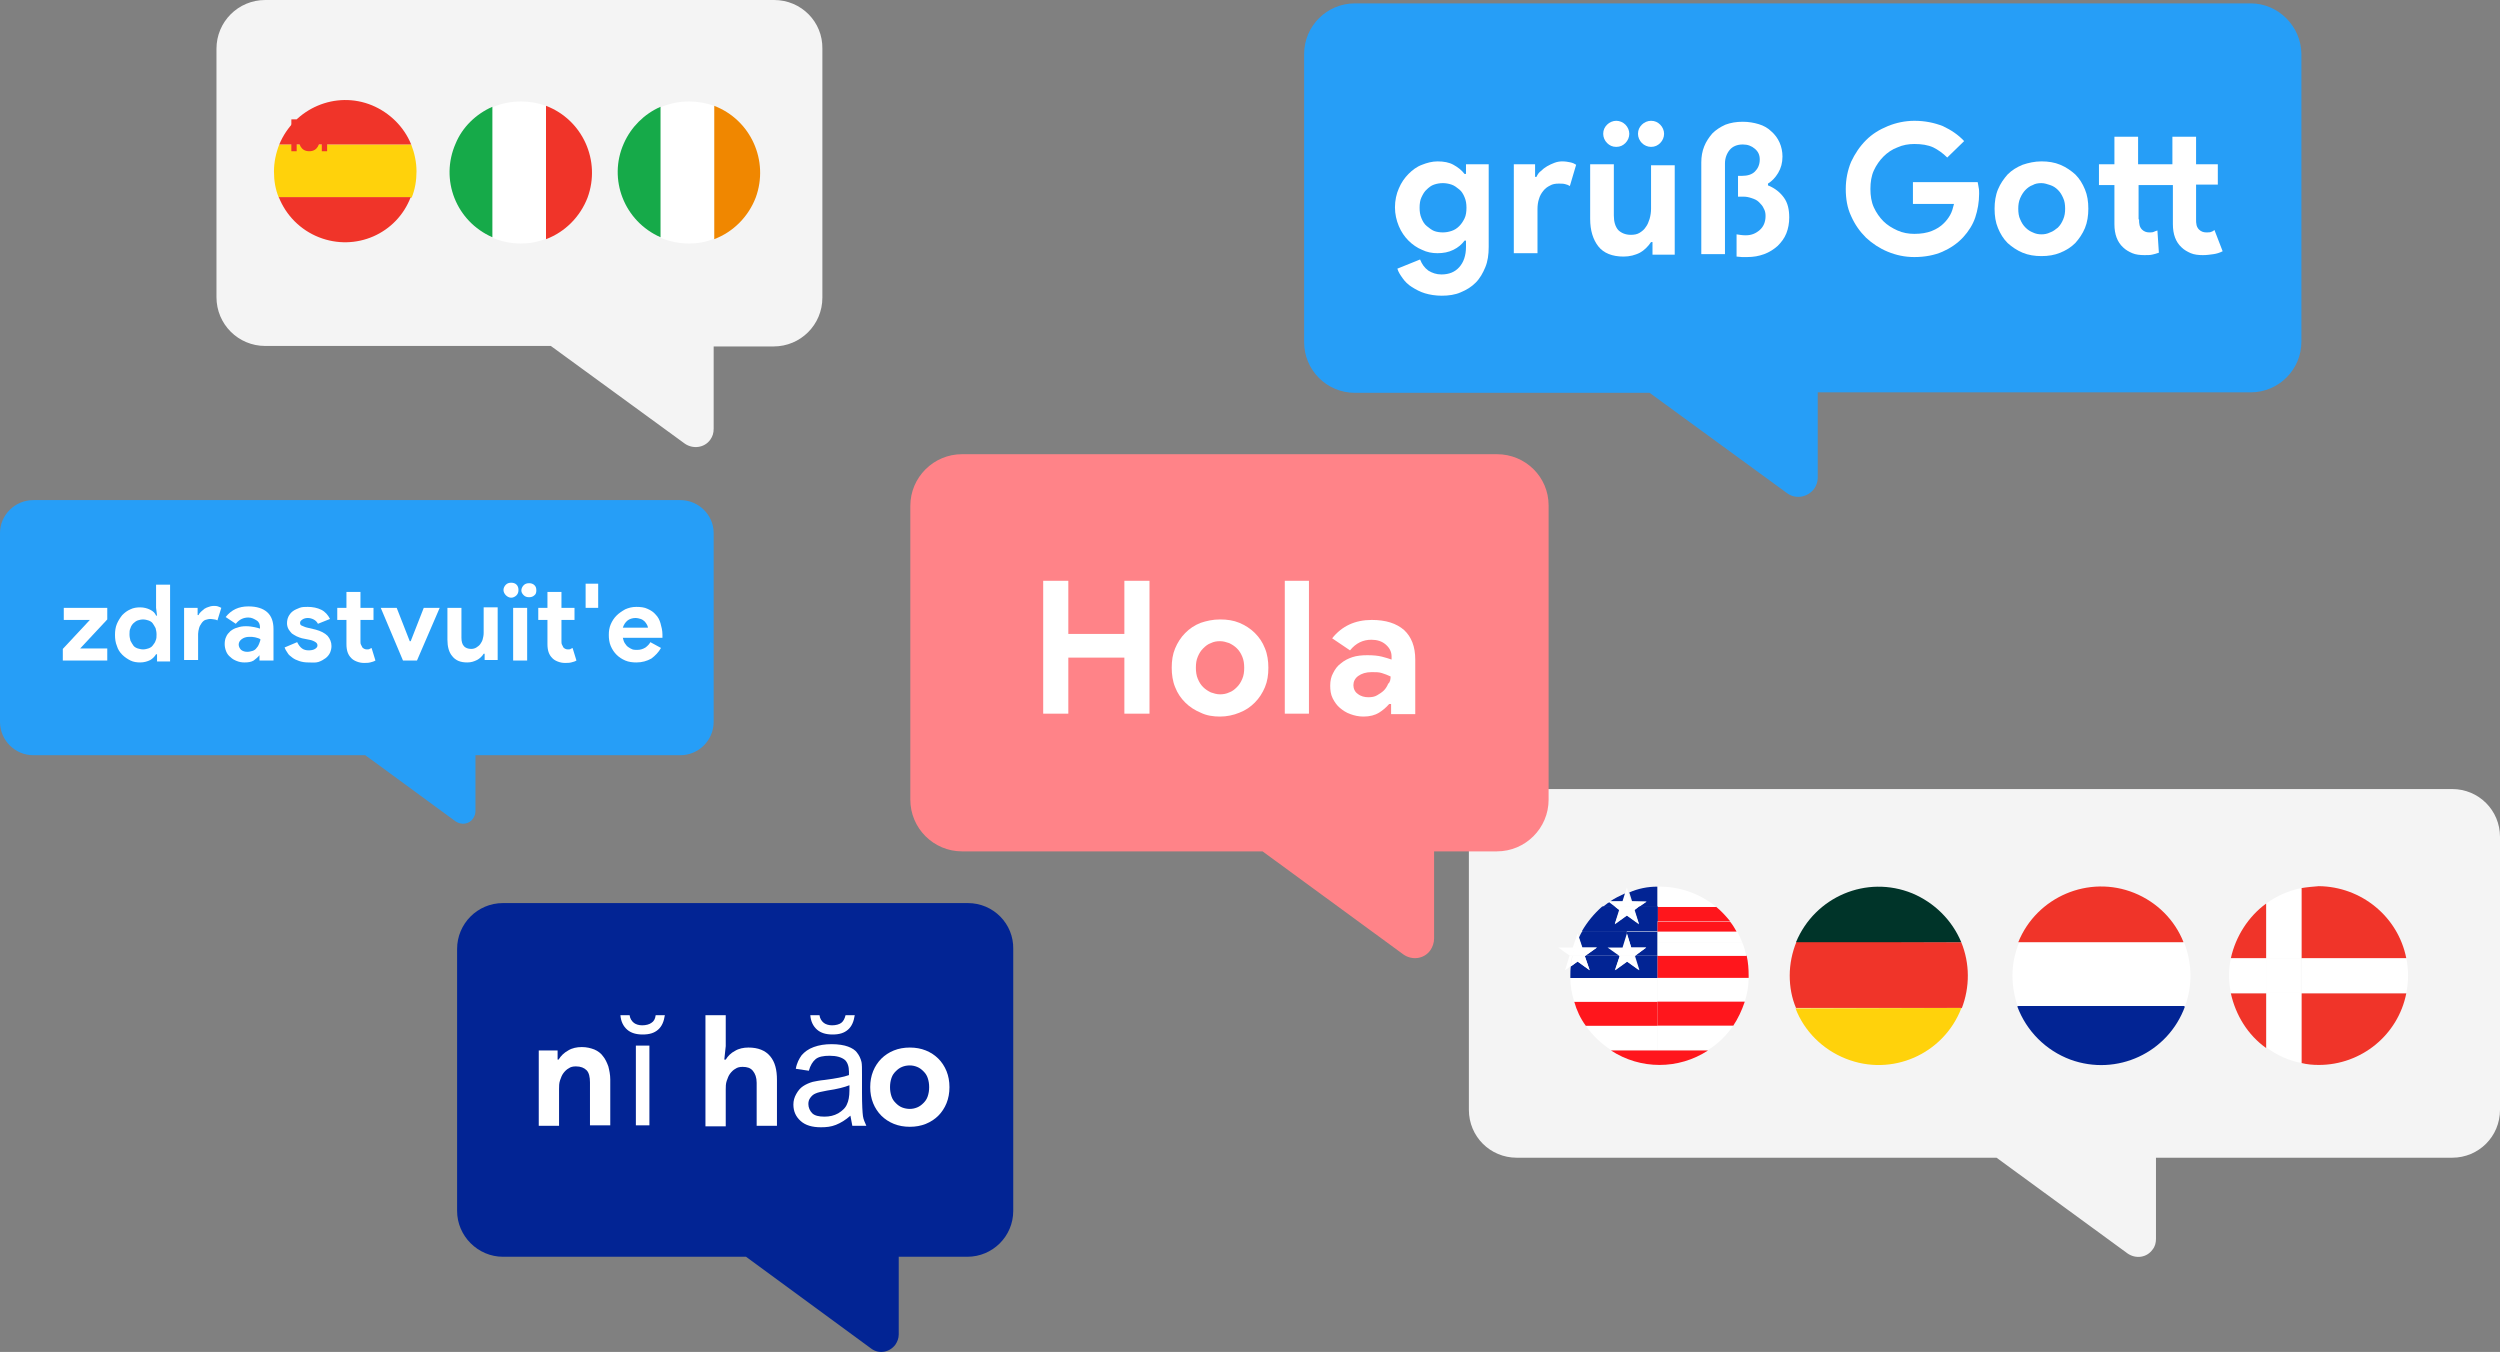 <svg xmlns="http://www.w3.org/2000/svg" xmlns:xlink="http://www.w3.org/1999/xlink" id="Layer_1" x="0px" y="0px" viewBox="0 0 517.4 279.8" style="enable-background:new 0 0 517.4 279.8;" xml:space="preserve">
<rect x="0" y="0" width="517.4" height="279.8" fill="#808080" stroke="none"/>
<style type="text/css">
	.st0{fill:#F4F4F4;}
	.st1{fill:#022494;}
	.st2{enable-background:new    ;}
	.st3{fill:#FFFFFF;}
	.st4{fill:#269EF7;}
	.st5{fill:#F03429;}
	.st6{fill:#FFD20B;}
	.st7{fill:#003429;}
	.st8{fill:#FF161C;}
	.st9{fill:#16AA49;}
	.st10{fill:#F08700;}
	.st11{fill:#FF8388;}
</style>
<g>
	<path class="st0" d="M160.2,0H54.9c-5.6,0-10.1,4.5-10.1,10.1c0,0,0,0,0,0v51.4c0,5.6,4.5,10.1,10.1,10.1c0,0,0,0,0,0h59.1   l27.7,20.2c1.7,1.2,4.1,0.9,5.3-0.8c0.5-0.7,0.7-1.4,0.7-2.3V71.7h12.4c5.6,0,10.1-4.5,10.1-10.1c0,0,0,0,0,0V10.1   C170.3,4.5,165.8,0,160.2,0C160.2,0,160.2,0,160.2,0z"></path>
</g>
<g>
	<path class="st1" d="M200.3,186.9h-96.2c-5.3,0-9.5,4.3-9.5,9.5v54.2c0,5.2,4.3,9.5,9.5,9.5c0,0,0,0,0,0h50.3l25.9,19   c1.6,1.2,3.8,0.8,5-0.8c0.4-0.6,0.7-1.3,0.7-2.1v-16.1h14.2c5.2,0,9.5-4.2,9.5-9.5c0,0,0,0,0,0v-54.2   C209.8,191.2,205.6,186.9,200.3,186.9z"></path>
</g>
<g class="st2">
	<path class="st3" d="M115.3,219.3h0.3c0.5-0.8,1.1-1.4,2-1.9c0.8-0.5,1.8-0.7,2.8-0.7c1,0,1.8,0.2,2.6,0.5c0.7,0.3,1.4,0.8,1.8,1.4   c0.5,0.6,0.8,1.3,1.1,2.1c0.2,0.8,0.4,1.7,0.4,2.7v9.5h-4.2v-8.9c0-1.1-0.2-2-0.7-2.5c-0.5-0.5-1.2-0.8-2.2-0.8   c-0.6,0-1.1,0.1-1.5,0.4c-0.4,0.2-0.8,0.6-1.1,1c-0.3,0.4-0.5,0.9-0.7,1.5c-0.2,0.6-0.2,1.2-0.2,1.8v7.6h-4.2v-15.6h3.9V219.3z"></path>
</g>
<g class="st2">
	<path class="st3" d="M135.7,210.1h1.9c-0.2,1.3-0.6,2.3-1.4,3c-0.8,0.7-1.8,1-3.2,1c-1.3,0-2.4-0.3-3.2-1c-0.8-0.7-1.3-1.7-1.4-3   h1.9c0.1,0.7,0.4,1.2,0.9,1.6c0.4,0.3,1,0.5,1.7,0.5c0.8,0,1.5-0.2,1.9-0.5C135.3,211.4,135.6,210.9,135.7,210.1z M131.6,232.9   v-16.5h2.8v16.5H131.6z"></path>
</g>
<g class="st2">
	<path class="st3" d="M146,210.1h4.2v6.4l-0.3,2.8h0.3c0.4-0.7,1.1-1.4,1.9-1.8c0.8-0.5,1.8-0.7,2.8-0.7c2,0,3.5,0.6,4.5,1.8   c1,1.2,1.4,2.8,1.4,4.9v9.5h-4.2v-8.9c0-1.1-0.3-1.9-0.8-2.5c-0.5-0.6-1.2-0.8-2.1-0.8c-0.6,0-1.1,0.1-1.5,0.4   c-0.4,0.2-0.8,0.6-1.1,1c-0.3,0.4-0.5,0.9-0.7,1.5c-0.2,0.6-0.2,1.2-0.2,1.8v7.6H146V210.1z"></path>
</g>
<g class="st2">
	<path class="st3" d="M176,230.9c-1,0.9-2,1.5-3,1.9c-1,0.4-2,0.5-3.1,0.5c-1.8,0-3.2-0.4-4.2-1.3c-1-0.9-1.5-2-1.5-3.4   c0-0.8,0.2-1.5,0.6-2.2s0.8-1.2,1.4-1.6c0.6-0.4,1.3-0.7,2-0.9c0.5-0.1,1.4-0.3,2.5-0.4c2.3-0.3,3.9-0.6,5-1c0-0.4,0-0.6,0-0.7   c0-1.1-0.3-1.9-0.8-2.4c-0.7-0.6-1.8-0.9-3.2-0.9c-1.3,0-2.3,0.2-2.9,0.7c-0.6,0.5-1.1,1.3-1.4,2.4l-2.7-0.4   c0.2-1.2,0.7-2.1,1.2-2.8c0.6-0.7,1.4-1.3,2.5-1.7c1.1-0.4,2.3-0.6,3.7-0.6c1.4,0,2.6,0.2,3.4,0.5s1.5,0.7,1.9,1.3   c0.4,0.5,0.7,1.1,0.9,1.9c0.1,0.5,0.1,1.3,0.1,2.6v3.7c0,2.6,0.1,4.2,0.2,4.9c0.1,0.7,0.4,1.3,0.7,2h-2.9   C176.3,232.3,176.1,231.6,176,230.9z M175.8,224.6c-1,0.4-2.5,0.8-4.6,1.1c-1.1,0.2-2,0.4-2.4,0.6c-0.5,0.2-0.8,0.5-1.1,0.9   c-0.3,0.4-0.4,0.8-0.4,1.3c0,0.7,0.3,1.4,0.8,1.9s1.4,0.7,2.5,0.7c1.1,0,2-0.2,2.9-0.7c0.8-0.5,1.5-1.1,1.8-1.9   c0.3-0.6,0.5-1.6,0.5-2.8V224.6z M175,210.1h1.9c-0.2,1.3-0.6,2.3-1.4,3c-0.8,0.7-1.8,1-3.2,1c-1.3,0-2.4-0.3-3.2-1   c-0.8-0.7-1.3-1.7-1.4-3h1.9c0.1,0.7,0.4,1.2,0.9,1.6c0.4,0.3,1,0.5,1.7,0.5c0.8,0,1.5-0.2,1.9-0.5   C174.5,211.4,174.8,210.9,175,210.1z"></path>
</g>
<g class="st2">
	<path class="st3" d="M188.3,216.8c1.2,0,2.3,0.2,3.3,0.6c1,0.4,1.9,1,2.6,1.7c0.7,0.7,1.3,1.6,1.7,2.6c0.4,1,0.6,2.1,0.6,3.3   s-0.2,2.3-0.6,3.3c-0.4,1-1,1.9-1.7,2.6c-0.7,0.7-1.6,1.3-2.6,1.7c-1,0.4-2.1,0.6-3.3,0.6c-1.2,0-2.3-0.2-3.3-0.6   c-1-0.4-1.9-1-2.6-1.7c-0.7-0.7-1.3-1.6-1.7-2.6c-0.4-1-0.6-2.1-0.6-3.3s0.2-2.3,0.6-3.3c0.4-1,1-1.9,1.7-2.6   c0.7-0.7,1.6-1.3,2.6-1.7C186,217,187.1,216.8,188.3,216.8z M188.3,229.5c0.5,0,1-0.1,1.5-0.3c0.5-0.2,0.9-0.5,1.3-0.9   s0.7-0.8,0.9-1.4c0.2-0.6,0.3-1.2,0.3-1.9s-0.1-1.3-0.3-1.9c-0.2-0.6-0.5-1-0.9-1.4s-0.8-0.7-1.3-0.9c-0.5-0.2-1-0.3-1.5-0.3   c-0.6,0-1.1,0.1-1.6,0.3c-0.5,0.2-0.9,0.5-1.3,0.9s-0.7,0.8-0.9,1.4s-0.3,1.2-0.3,1.9s0.1,1.3,0.3,1.9c0.2,0.6,0.5,1,0.9,1.4   s0.8,0.7,1.3,0.9C187.2,229.4,187.8,229.5,188.3,229.5z"></path>
</g>
<g>
	<path class="st4" d="M140.8,103.5H6.9c-3.8,0-6.9,3.1-6.9,6.8c0,0,0,0,0,0v39.1c0,3.8,3.1,6.9,6.9,6.9h68.7l18.7,13.7   c1.2,0.8,2.8,0.6,3.6-0.6c0.3-0.4,0.5-1,0.5-1.5v-11.6h42.4c3.8,0,6.9-3.1,6.9-6.9v-39.1C147.7,106.6,144.6,103.5,140.8,103.5z"></path>
</g>
<g class="st2">
	<path class="st3" d="M13,134.3l5.6-6h-5.4v-2.5h9v2.4l-5.6,6h5.6v2.5H13V134.3z"></path>
</g>
<g class="st2">
	<path class="st3" d="M32.5,135.4h-0.2c-0.3,0.5-0.7,0.9-1.2,1.2c-0.6,0.3-1.3,0.5-2.1,0.5c-0.7,0-1.4-0.1-2-0.4   c-0.6-0.3-1.2-0.7-1.7-1.2c-0.5-0.5-0.9-1.1-1.1-1.8c-0.3-0.7-0.4-1.5-0.4-2.3c0-0.8,0.1-1.6,0.4-2.3c0.3-0.7,0.7-1.3,1.1-1.8   c0.5-0.5,1-0.9,1.7-1.2c0.6-0.3,1.3-0.4,2-0.4c0.8,0,1.5,0.2,2.1,0.5c0.6,0.3,1,0.7,1.2,1.2h0.2l-0.2-1.6v-4.8h2.9v15.9h-2.7V135.4   z M29.6,134.4c0.4,0,0.8-0.1,1.1-0.2s0.7-0.3,0.9-0.6s0.5-0.6,0.6-1c0.2-0.4,0.2-0.8,0.2-1.3c0-0.5-0.1-0.9-0.2-1.3   c-0.2-0.4-0.4-0.7-0.6-1s-0.6-0.5-0.9-0.6s-0.7-0.2-1.1-0.2c-0.4,0-0.8,0.1-1.1,0.2c-0.3,0.1-0.7,0.4-0.9,0.6s-0.5,0.6-0.6,1   c-0.2,0.4-0.2,0.8-0.2,1.3c0,0.5,0.1,0.9,0.2,1.3c0.2,0.4,0.4,0.7,0.6,1s0.6,0.5,0.9,0.6C28.9,134.3,29.2,134.4,29.6,134.4z"></path>
</g>
<g class="st2">
	<path class="st3" d="M38.2,125.8h2.7v1.5h0.2c0.1-0.3,0.3-0.5,0.5-0.7c0.2-0.2,0.5-0.4,0.7-0.6c0.3-0.2,0.6-0.3,0.9-0.4   c0.3-0.1,0.6-0.2,0.9-0.2c0.4,0,0.7,0,1,0.1c0.3,0.1,0.5,0.2,0.7,0.3l-0.8,2.6c-0.2-0.1-0.4-0.2-0.6-0.2s-0.5-0.1-0.8-0.1   c-0.4,0-0.8,0.1-1.1,0.2s-0.6,0.4-0.8,0.7c-0.2,0.3-0.4,0.6-0.5,1c-0.1,0.4-0.2,0.8-0.2,1.2v5.4h-2.9V125.8z"></path>
</g>
<g class="st2">
	<path class="st3" d="M53.9,135.6h-0.2c-0.3,0.4-0.8,0.8-1.2,1.1c-0.5,0.3-1.1,0.4-1.9,0.4c-0.6,0-1.1-0.1-1.6-0.3   c-0.5-0.2-0.9-0.4-1.3-0.8c-0.4-0.3-0.7-0.7-0.9-1.2c-0.2-0.5-0.3-1-0.3-1.5c0-0.6,0.1-1.1,0.3-1.5c0.2-0.5,0.5-0.8,0.9-1.2   c0.4-0.3,0.9-0.6,1.4-0.7c0.5-0.2,1.1-0.3,1.8-0.3c0.7,0,1.3,0.1,1.8,0.2s0.8,0.2,1.1,0.3v-0.3c0-0.6-0.2-1.1-0.7-1.4   s-1-0.6-1.7-0.6c-1,0-1.9,0.4-2.6,1.3l-2.1-1.4c1.2-1.5,2.7-2.2,4.7-2.2c1.7,0,3,0.4,3.9,1.2c0.9,0.8,1.3,2,1.3,3.5v6.5h-2.9V135.6   z M53.9,132.3c-0.3-0.2-0.7-0.3-1.1-0.4c-0.4-0.1-0.8-0.1-1.2-0.1c-0.7,0-1.2,0.2-1.6,0.5c-0.4,0.3-0.6,0.7-0.6,1.1   c0,0.4,0.2,0.8,0.5,1.1c0.4,0.3,0.8,0.4,1.3,0.4c0.4,0,0.7-0.1,1.1-0.2c0.3-0.1,0.6-0.3,0.8-0.6c0.2-0.2,0.4-0.5,0.5-0.8   S53.9,132.6,53.9,132.3z"></path>
	<path class="st3" d="M63.8,137.1c-0.7,0-1.3-0.1-1.9-0.3s-1-0.4-1.4-0.7s-0.8-0.6-1-1c-0.3-0.4-0.5-0.8-0.6-1.1l2.6-1.1   c0.3,0.6,0.6,1,1,1.3c0.4,0.3,0.9,0.4,1.4,0.4c0.5,0,1-0.1,1.3-0.3c0.3-0.2,0.5-0.4,0.5-0.7c0-0.3-0.1-0.5-0.4-0.7   s-0.7-0.4-1.3-0.5l-1.5-0.3c-0.3-0.1-0.7-0.2-1.1-0.4c-0.4-0.2-0.7-0.4-1-0.6c-0.3-0.3-0.5-0.6-0.7-0.9c-0.2-0.4-0.3-0.8-0.3-1.2   c0-0.5,0.1-1,0.3-1.4c0.2-0.4,0.5-0.8,0.9-1.1c0.4-0.3,0.9-0.5,1.4-0.7c0.5-0.2,1.1-0.2,1.7-0.2c1,0,2,0.2,2.8,0.6   c0.8,0.4,1.4,1.1,1.8,1.9l-2.5,1c-0.2-0.4-0.5-0.7-0.9-0.9c-0.4-0.2-0.8-0.3-1.2-0.3c-0.4,0-0.8,0.1-1.1,0.3   c-0.3,0.2-0.5,0.4-0.5,0.7c0,0.3,0.1,0.5,0.4,0.6s0.6,0.3,1.1,0.4l1.7,0.4c1.1,0.3,1.9,0.7,2.5,1.3c0.5,0.6,0.8,1.3,0.8,2.1   c0,0.5-0.1,0.9-0.3,1.4c-0.2,0.4-0.5,0.8-0.9,1.1c-0.4,0.3-0.9,0.6-1.5,0.8S64.5,137.1,63.8,137.1z"></path>
</g>
<g class="st2">
	<path class="st3" d="M71.7,128.3h-1.9v-2.5h1.9v-3.3h2.9v3.3h2.7v2.5h-2.7v4.4c0,0.3,0,0.5,0.1,0.7c0.1,0.2,0.2,0.4,0.3,0.6   c0.2,0.2,0.5,0.4,0.9,0.4c0.3,0,0.5,0,0.6-0.1c0.1-0.1,0.3-0.1,0.4-0.2l0.8,2.6c-0.3,0.2-0.7,0.3-1.1,0.4c-0.4,0.1-0.8,0.1-1.3,0.1   c-0.5,0-1-0.1-1.5-0.3s-0.8-0.4-1.1-0.7c-0.7-0.7-1-1.6-1-2.9V128.3z"></path>
</g>
<g class="st2">
	<path class="st3" d="M78.8,125.8h3.3l2.7,6.9H85l2.7-6.9H91l-4.7,10.9h-2.9L78.8,125.8z"></path>
	<path class="st3" d="M100.3,135.3h-0.2c-0.3,0.5-0.8,1-1.4,1.3s-1.2,0.5-2,0.5c-1.4,0-2.4-0.4-3.1-1.3c-0.7-0.8-1-2-1-3.4v-6.6h2.9   v6.2c0,0.8,0.2,1.4,0.5,1.7c0.3,0.4,0.9,0.6,1.5,0.6c0.4,0,0.8-0.1,1.1-0.3c0.3-0.2,0.6-0.4,0.8-0.7c0.2-0.3,0.4-0.6,0.5-1   c0.1-0.4,0.2-0.8,0.2-1.3v-5.3h2.9v10.9h-2.7V135.3z"></path>
</g>
<g class="st2">
	<path class="st3" d="M105.8,123.7c-0.4,0-0.8-0.2-1.1-0.5c-0.3-0.3-0.5-0.7-0.5-1.1c0-0.4,0.2-0.8,0.5-1.1c0.3-0.3,0.7-0.4,1.1-0.4   c0.4,0,0.8,0.1,1.1,0.4c0.3,0.3,0.4,0.7,0.4,1.1c0,0.4-0.1,0.8-0.4,1.1C106.6,123.5,106.2,123.7,105.8,123.7z M106.2,136.7v-10.9   h2.9v10.9H106.2z M109.5,123.6c-0.4,0-0.8-0.1-1.1-0.4s-0.5-0.6-0.5-1c0-0.4,0.2-0.8,0.5-1.1c0.3-0.3,0.7-0.4,1.1-0.4   c0.4,0,0.8,0.1,1.1,0.4c0.3,0.3,0.4,0.6,0.4,1.1c0,0.4-0.1,0.8-0.4,1C110.3,123.5,109.9,123.6,109.5,123.6z"></path>
</g>
<g class="st2">
	<path class="st3" d="M113.3,128.3h-1.9v-2.5h1.9v-3.3h2.9v3.3h2.7v2.5h-2.7v4.4c0,0.3,0,0.5,0.1,0.7c0.1,0.2,0.2,0.4,0.3,0.6   c0.2,0.2,0.5,0.4,0.9,0.4c0.3,0,0.5,0,0.6-0.1c0.1-0.1,0.3-0.1,0.4-0.2l0.8,2.6c-0.3,0.2-0.7,0.3-1.1,0.4c-0.4,0.1-0.8,0.1-1.3,0.1   c-0.5,0-1-0.1-1.5-0.3s-0.8-0.4-1.1-0.7c-0.7-0.7-1-1.6-1-2.9V128.3z"></path>
	<path class="st3" d="M121.2,125.8v-5h2.6v5H121.2z"></path>
	<path class="st3" d="M136.8,134.1c-0.5,0.9-1.2,1.6-2,2.2c-0.9,0.5-1.9,0.8-3.1,0.8c-0.8,0-1.6-0.1-2.3-0.4   c-0.7-0.3-1.3-0.7-1.8-1.2c-0.5-0.5-0.9-1.1-1.2-1.8c-0.3-0.7-0.4-1.5-0.4-2.3c0-0.8,0.1-1.5,0.4-2.2c0.3-0.7,0.7-1.3,1.2-1.8   c0.5-0.5,1.1-0.9,1.8-1.3c0.7-0.3,1.4-0.5,2.3-0.5c0.9,0,1.7,0.1,2.3,0.4c0.7,0.3,1.3,0.7,1.7,1.2c0.5,0.5,0.8,1.1,1,1.8   s0.4,1.5,0.4,2.3c0,0.1,0,0.2,0,0.3c0,0.1,0,0.2,0,0.2c0,0.1,0,0.2,0,0.2h-8.2c0.1,0.4,0.2,0.8,0.4,1.1s0.4,0.6,0.7,0.8   c0.3,0.2,0.6,0.4,0.9,0.5c0.3,0.1,0.7,0.1,1,0.1c0.7,0,1.2-0.2,1.7-0.5c0.4-0.3,0.8-0.7,1-1.1L136.8,134.1z M134.1,129.9   c0-0.2-0.1-0.4-0.2-0.6c-0.1-0.2-0.3-0.5-0.5-0.7c-0.2-0.2-0.5-0.4-0.8-0.5c-0.3-0.1-0.7-0.2-1.1-0.2c-0.6,0-1.2,0.2-1.6,0.5   c-0.5,0.4-0.8,0.9-1,1.5H134.1z"></path>
</g>
<g>
	<path class="st4" d="M465.8,0.7H280.4c-5.8,0-10.5,4.7-10.5,10.5v59.6c0,5.8,4.7,10.5,10.5,10.5l0,0h61l28.5,20.8   c1.8,1.3,4.3,0.8,5.6-1c0.4-0.6,0.7-1.4,0.7-2.2V81.2h89.6c5.8,0,10.5-4.7,10.5-10.5c0,0,0,0,0,0V11.1   C476.2,5.4,471.5,0.7,465.8,0.7C465.8,0.7,465.8,0.7,465.8,0.7z"></path>
</g>
<g class="st2">
	<path class="st3" d="M298.4,61.2c-1.3,0-2.5-0.2-3.5-0.5s-1.9-0.8-2.7-1.3s-1.4-1.1-1.9-1.8c-0.5-0.7-0.9-1.3-1.1-2l4.7-1.9   c0.4,1,0.9,1.7,1.7,2.3c0.8,0.5,1.7,0.8,2.7,0.8c1.6,0,2.8-0.5,3.7-1.5s1.4-2.4,1.4-4.2v-1.3h-0.3c-0.6,0.8-1.3,1.4-2.3,1.9   s-2.1,0.7-3.3,0.7c-1.1,0-2.2-0.2-3.2-0.7c-1-0.4-2-1.1-2.8-1.9c-0.8-0.8-1.5-1.8-2-3c-0.5-1.2-0.8-2.5-0.8-3.9   c0-1.4,0.3-2.8,0.8-3.9c0.5-1.2,1.2-2.2,2-3c0.8-0.8,1.7-1.5,2.8-1.9c1-0.4,2.1-0.7,3.2-0.7c1.3,0,2.4,0.2,3.3,0.7   c0.9,0.5,1.7,1.1,2.3,1.9h0.3v-2h4.7v17.1c0,1.6-0.2,3-0.7,4.2c-0.5,1.2-1.1,2.3-2,3.2c-0.9,0.9-1.9,1.5-3.1,2   C301.2,61,299.8,61.2,298.4,61.2z M298.6,48.1c0.6,0,1.2-0.1,1.8-0.3c0.6-0.2,1.1-0.5,1.6-1s0.8-1,1.1-1.6s0.4-1.4,0.4-2.2   c0-0.8-0.1-1.5-0.4-2.2s-0.6-1.2-1.1-1.6s-1-0.8-1.6-1c-0.6-0.2-1.2-0.3-1.8-0.3c-0.6,0-1.2,0.1-1.8,0.3c-0.6,0.2-1.1,0.6-1.5,1   c-0.5,0.4-0.8,1-1.1,1.6s-0.4,1.4-0.4,2.2c0,0.8,0.1,1.5,0.4,2.2s0.6,1.2,1.1,1.6c0.5,0.4,1,0.8,1.5,1S298,48.1,298.6,48.1z"></path>
	<path class="st3" d="M313.1,34h4.6v2.6h0.3c0.2-0.5,0.5-0.9,0.9-1.2c0.4-0.4,0.8-0.7,1.3-1c0.5-0.3,1-0.5,1.5-0.7   c0.5-0.2,1.1-0.3,1.6-0.3c0.7,0,1.2,0.1,1.7,0.2s0.9,0.3,1.2,0.5l-1.3,4.4c-0.3-0.2-0.6-0.3-1-0.4s-0.8-0.1-1.3-0.1   c-0.7,0-1.3,0.1-1.8,0.4c-0.6,0.3-1,0.6-1.4,1.1c-0.4,0.5-0.7,1-0.9,1.7c-0.2,0.6-0.3,1.3-0.3,2.1v9.1h-4.9V34z"></path>
	<path class="st3" d="M342,50.1h-0.3c-0.6,0.9-1.4,1.7-2.3,2.2c-1,0.5-2.1,0.8-3.4,0.8c-2.3,0-4.1-0.7-5.2-2.1   c-1.1-1.4-1.7-3.3-1.7-5.7V34h4.9v10.6c0,1.3,0.3,2.3,0.9,3c0.6,0.6,1.5,1,2.6,1c0.7,0,1.3-0.1,1.8-0.4c0.5-0.3,1-0.7,1.3-1.2   c0.4-0.5,0.6-1.1,0.8-1.7c0.2-0.7,0.3-1.4,0.3-2.1v-9h4.9v18.5H342V50.1z M334.5,30.4c-0.8,0-1.4-0.3-1.9-0.8   c-0.5-0.5-0.8-1.2-0.8-1.9c0-0.8,0.3-1.4,0.8-1.9s1.2-0.8,1.9-0.8s1.4,0.3,1.9,0.8s0.8,1.2,0.8,1.9c0,0.7-0.3,1.4-0.8,1.9   C335.9,30.1,335.3,30.4,334.5,30.4z M341.7,30.4c-0.7,0-1.4-0.3-1.9-0.8c-0.5-0.5-0.8-1.2-0.8-1.9c0-0.8,0.3-1.4,0.8-1.9   c0.5-0.5,1.2-0.8,1.9-0.8c0.8,0,1.4,0.3,1.9,0.8c0.5,0.5,0.8,1.2,0.8,1.9c0,0.7-0.3,1.4-0.8,1.9C343.1,30.1,342.5,30.4,341.7,30.4z   "></path>
	<path class="st3" d="M366,38.4c1.4,0.6,2.4,1.4,3.2,2.5c0.8,1.1,1.1,2.5,1.1,4.1c0,1.2-0.2,2.3-0.6,3.3c-0.4,1-1,1.8-1.8,2.6   c-0.8,0.7-1.7,1.3-2.8,1.7c-1.1,0.4-2.2,0.6-3.5,0.6c-0.4,0-0.8,0-1.1,0c-0.4,0-0.7-0.1-1.1-0.1v-4.6c0.6,0.1,1.2,0.2,1.9,0.2   c1.2,0,2.1-0.4,2.9-1.1c0.8-0.7,1.2-1.7,1.2-2.9c0-0.6-0.1-1.1-0.4-1.6c-0.2-0.5-0.6-0.9-1-1.3c-0.4-0.4-0.9-0.6-1.5-0.8   s-1.1-0.3-1.7-0.3h-1.1v-4.3h0.8c1.2,0,2.1-0.3,2.7-0.9s1-1.4,1-2.5c0-0.9-0.3-1.6-1-2.2c-0.7-0.6-1.5-0.9-2.5-0.9   c-1.2,0-2.1,0.4-2.7,1.1c-0.6,0.7-1,1.7-1,2.8v18.8h-4.9V33.6c0-1.2,0.2-2.3,0.6-3.3c0.4-1,1-1.9,1.7-2.7c0.7-0.7,1.6-1.3,2.7-1.8   c1.1-0.4,2.2-0.6,3.6-0.6c1.2,0,2.3,0.2,3.3,0.5s1.9,0.8,2.6,1.5c0.7,0.6,1.3,1.4,1.7,2.3c0.4,0.9,0.6,1.9,0.6,2.9   c0,1.3-0.3,2.4-0.9,3.4c-0.6,1-1.3,1.7-2.1,2.2V38.4z"></path>
</g>
<g class="st2">
</g>
<g class="st2">
	<path class="st3" d="M396.1,37.7h13.2c0.1,0.3,0.1,0.7,0.2,1.1c0.1,0.4,0.1,0.9,0.1,1.3c0,1.7-0.3,3.4-0.8,4.9   c-0.5,1.5-1.4,2.9-2.5,4.1c-1.2,1.3-2.7,2.3-4.3,3s-3.6,1.1-5.8,1.1c-2,0-3.8-0.4-5.5-1.1s-3.2-1.7-4.5-2.9   c-1.3-1.3-2.3-2.7-3.1-4.5c-0.8-1.7-1.1-3.6-1.1-5.6s0.4-3.9,1.1-5.6c0.8-1.7,1.8-3.2,3.1-4.5c1.3-1.3,2.8-2.2,4.5-2.9   c1.7-0.7,3.6-1.1,5.5-1.1c2.2,0,4.1,0.4,5.9,1.1c1.7,0.8,3.2,1.8,4.4,3.1l-3.5,3.4c-0.9-0.9-1.9-1.6-2.9-2.1   c-1.1-0.5-2.4-0.7-3.9-0.7c-1.2,0-2.4,0.2-3.5,0.7c-1.1,0.4-2.1,1.1-2.9,1.9s-1.5,1.8-2,2.9c-0.5,1.1-0.7,2.4-0.7,3.8   s0.2,2.7,0.7,3.8c0.5,1.1,1.2,2.1,2,2.9c0.8,0.8,1.8,1.4,2.9,1.9s2.3,0.7,3.5,0.7c1.4,0,2.6-0.2,3.6-0.6c1-0.4,1.8-0.9,2.5-1.6   c0.5-0.5,0.9-1,1.3-1.7c0.4-0.7,0.6-1.5,0.8-2.3h-8.5V37.7z"></path>
</g>
<g class="st2">
	<path class="st3" d="M422.5,33.4c1.4,0,2.7,0.2,3.9,0.7c1.2,0.5,2.2,1.2,3.1,2c0.9,0.9,1.5,1.9,2,3.1c0.5,1.2,0.7,2.5,0.7,4   c0,1.4-0.2,2.8-0.7,4c-0.5,1.2-1.2,2.2-2,3.1c-0.9,0.9-1.9,1.5-3.1,2c-1.2,0.5-2.5,0.7-3.9,0.7c-1.4,0-2.7-0.2-3.9-0.7   s-2.2-1.2-3.1-2c-0.9-0.9-1.5-1.9-2-3.1c-0.5-1.2-0.7-2.5-0.7-4c0-1.4,0.2-2.8,0.7-4c0.5-1.2,1.2-2.2,2-3.1c0.9-0.9,1.9-1.5,3.1-2   C419.8,33.7,421.1,33.4,422.5,33.4z M422.5,48.5c0.6,0,1.2-0.1,1.8-0.4c0.6-0.2,1.1-0.6,1.6-1c0.5-0.5,0.8-1,1.1-1.7   c0.3-0.7,0.4-1.4,0.4-2.2s-0.1-1.6-0.4-2.2c-0.3-0.7-0.6-1.2-1.1-1.7s-1-0.8-1.6-1c-0.6-0.2-1.2-0.4-1.8-0.4   c-0.7,0-1.3,0.1-1.8,0.4c-0.6,0.2-1.1,0.6-1.5,1s-0.8,1-1.1,1.7c-0.3,0.7-0.4,1.4-0.4,2.2s0.1,1.6,0.4,2.2c0.3,0.7,0.6,1.2,1.1,1.7   c0.5,0.5,1,0.8,1.5,1C421.3,48.4,421.9,48.5,422.5,48.5z"></path>
</g>
<g class="st2">
	<path class="st3" d="M442.7,45.4c0,0.4,0,0.8,0.1,1.2s0.3,0.7,0.5,0.9c0.4,0.4,0.9,0.6,1.5,0.6c0.4,0,0.7,0,0.9-0.1   s0.5-0.2,0.8-0.3l0.3,4.6c-0.5,0.2-1,0.3-1.4,0.4s-1,0.1-1.6,0.1c-0.9,0-1.8-0.1-2.5-0.4c-0.7-0.3-1.4-0.7-1.9-1.2   c-1.2-1.1-1.8-2.7-1.8-4.8v-8.1h-3.2V34h3.2v-5.7h4.9V34h7.1v-5.7h4.9V34h4.5v4.2h-4.5v7.2c0,0.4,0,0.8,0.1,1.2   c0.1,0.4,0.3,0.7,0.5,0.9c0.4,0.4,0.9,0.6,1.5,0.6c0.4,0,0.8,0,1-0.1c0.3-0.1,0.5-0.2,0.7-0.4L460,52c-0.6,0.3-1.2,0.5-1.9,0.6   c-0.7,0.1-1.4,0.2-2.2,0.2c-0.9,0-1.8-0.1-2.5-0.4c-0.7-0.3-1.4-0.7-1.9-1.2c-1.2-1.1-1.8-2.7-1.8-4.8v-8.1h-7.1V45.4z"></path>
</g>
<g>
	<path class="st0" d="M507.5,163.3H313.9c-5.5,0-9.9,4.4-9.9,9.9c0,0,0,0,0,0v56.5c0,5.5,4.4,9.9,9.9,9.9l0,0h99.3l27.1,19.8   c1.7,1.2,4,0.9,5.2-0.8c0.5-0.6,0.7-1.4,0.7-2.2v-16.8h61.3c5.5,0,9.9-4.4,9.9-9.9c0,0,0,0,0,0v-56.5   C517.4,167.7,513,163.3,507.5,163.3C507.5,163.3,507.5,163.3,507.5,163.3z"></path>
</g>
<g>
	<path class="st5" d="M405.9,195c1.8,4.4,1.8,9.3,0.1,13.7l-0.1-0.1h-34.1h-0.1c-0.9-2.1-1.3-4.4-1.3-6.7c0-2.4,0.5-4.8,1.4-7   L405.9,195L405.9,195z"></path>
</g>
<g>
	<path class="st6" d="M405.8,208.6l0.1,0.1c-3.7,9.5-14.4,14.2-23.9,10.4c-4.8-1.9-8.6-5.7-10.4-10.4h0.1L405.8,208.6z"></path>
</g>
<g>
	<path class="st7" d="M405.9,195h-34.2c3.9-9.4,14.6-14,24.1-10.1C400.3,186.8,404,190.4,405.9,195L405.9,195z"></path>
</g>
<g>
	<path class="st1" d="M452.2,208.3c-3.5,9.6-14.1,14.5-23.7,11c-5.1-1.9-9.1-5.9-11-11l0.1-0.1H452L452.2,208.3z"></path>
</g>
<g>
	<path class="st3" d="M452.2,208.3l-0.2-0.1h-34.3l-0.1,0.1c-0.7-2-1.1-4.2-1.1-6.4c0-2.4,0.5-4.7,1.4-6.9H452   C453.7,199.3,453.8,204,452.2,208.3L452.2,208.3z"></path>
</g>
<g>
	<path class="st5" d="M451.9,195h-34.2c3.8-9.4,14.6-14,24-10.2C446.4,186.7,450.1,190.4,451.9,195z"></path>
</g>
<g>
	<path class="st3" d="M498,198.3c0.5,2.4,0.5,4.8,0,7.2h-21.7v-7.2H498z"></path>
</g>
<g>
	<path class="st5" d="M498,198.3h-21.7v-14.5c1.2-0.2,2.4-0.3,3.6-0.4C488.7,183.5,496.3,189.7,498,198.3z"></path>
</g>
<g>
	<path class="st5" d="M476.3,205.6H498c-1.7,8.6-9.3,14.8-18.1,14.8c-1.2,0-2.4-0.1-3.6-0.4L476.3,205.6z"></path>
</g>
<g>
	<path class="st3" d="M476.3,205.6V220c-2.6-0.5-5.1-1.6-7.2-3.2v-11.3H476.3z"></path>
</g>
<g>
	<rect x="469" y="198.3" class="st3" width="7.2" height="7.2"></rect>
</g>
<g>
	<path class="st3" d="M476.3,183.8v14.5H469V187C471.2,185.4,473.7,184.3,476.3,183.8z"></path>
</g>
<g>
	<path class="st5" d="M469,205.6v11.3c-3.8-2.7-6.3-6.8-7.3-11.3L469,205.6z"></path>
</g>
<g>
	<path class="st3" d="M469,198.3v7.2h-7.3c-0.5-2.4-0.5-4.8,0-7.2H469z"></path>
</g>
<g>
	<path class="st5" d="M469,187v11.3h-7.3C462.7,193.8,465.3,189.7,469,187z"></path>
</g>
<g>
	<path class="st8" d="M361.9,201.9c0,0.2,0,0.3,0,0.5H343v-4.6h18.5C361.8,199.2,361.9,200.5,361.9,201.9z"></path>
</g>
<g>
	<path class="st3" d="M343,202.4h18.9c0,1.7-0.3,3.3-0.8,4.9H343V202.4z"></path>
</g>
<g>
	<path class="st3" d="M361.4,197.8H343v-2.7h17.6C361,196,361.2,196.9,361.4,197.8z"></path>
</g>
<g>
	<path class="st8" d="M343,207.3h18.1c-0.6,1.8-1.4,3.5-2.4,5H343V207.3z"></path>
</g>
<g>
	<path class="st3" d="M360.6,195.1H343v-2.4h16.5C359.9,193.5,360.3,194.3,360.6,195.1z"></path>
</g>
<g>
	<path class="st8" d="M359.4,192.8H343v-2h15.1C358.6,191.4,359,192.1,359.4,192.8z"></path>
</g>
<g>
	<path class="st3" d="M343,212.3h15.7c-1.4,2-3.1,3.7-5.2,5H343V212.3z"></path>
</g>
<g>
	<path class="st8" d="M358.1,190.7H343v-3h12.2C356.3,188.6,357.2,189.6,358.1,190.7z"></path>
</g>
<g>
	<path class="st3" d="M355.2,187.7H343v-4.2c0.2,0,0.3,0,0.5,0C347.8,183.5,351.9,185,355.2,187.7z"></path>
</g>
<g>
	<path class="st8" d="M343,217.4h10.5c-6.1,4-14,4-20.1,0H343z"></path>
</g>
<g>
	<path class="st3" d="M343,217.2v0.1h-9.6c-2-1.3-3.8-3-5.2-5H343V217.2z"></path>
</g>
<g>
	<polygon class="st1" points="343,192.8 343,195.1 343,197.8 338.4,197.8 340.7,196.1 337.6,196.1 336.7,193.2 336.7,192.8  "></polygon>
</g>
<g>
	<path class="st1" d="M343,190.7v2h-15.6c1.1-1.9,2.5-3.6,4.2-5.1h2.6l0.9,0.7l-0.9,2.9l2.5-1.8l2.5,1.8l-0.9-2.9l0.9-0.7h3.9V190.7   z"></path>
</g>
<g>
	<path class="st8" d="M343,207.3v5h-14.8c-1.1-1.5-1.9-3.2-2.4-5H343z"></path>
</g>
<g>
	<path class="st3" d="M343,202.4v4.9h-17.2c-0.5-1.6-0.8-3.2-0.8-4.9H343z"></path>
</g>
<g>
	<path class="st1" d="M343,197.8v4.6h-18c0-0.2,0-0.3,0-0.5c0-0.6,0-1.3,0.1-1.9l1.4-1l2.5,1.8l-1-2.9l0.1-0.1h7l0.1,0.1l-0.9,2.9   l2.5-1.8l2.5,1.8l-0.9-2.9l0.1-0.1L343,197.8z"></path>
</g>
<g>
	<path class="st1" d="M343,183.5v4.2h-3.8l1.6-1.1h-3l-0.6-1.9C339,183.9,341,183.5,343,183.5z"></path>
</g>
<g>
	<path class="st3" d="M340.7,186.6l-1.6,1.1h-4.9l-1.3-1l0.3-0.2h2.5l0.5-1.6c0.2-0.1,0.5-0.2,0.7-0.3l0.6,1.9L340.7,186.6z"></path>
</g>
<g>
	<polygon class="st3" points="340.7,196.1 338.4,197.8 335.1,197.8 332.7,196.1 335.8,196.1 336.7,193.2 337.6,196.1  "></polygon>
</g>
<g>
	<polygon class="st3" points="338.2,188.4 339.2,191.3 336.7,189.5 334.2,191.3 335.2,188.4 334.3,187.7 339.1,187.7  "></polygon>
</g>
<g>
	<polygon class="st3" points="338.2,197.9 339.2,200.8 336.7,199 334.2,200.8 335.2,197.9 335.1,197.8 338.4,197.8  "></polygon>
</g>
<g>
	<path class="st3" d="M336.7,183.7l0.3,1c-0.2,0.1-0.5,0.2-0.7,0.3L336.7,183.7z"></path>
</g>
<g>
	<path class="st1" d="M336.7,192.8v0.4l-0.9,2.9h-3.1l2.4,1.7h-7l2.4-1.7h-3l-0.7-2.1c0.2-0.4,0.4-0.9,0.7-1.3H336.7z"></path>
</g>
<g>
	<path class="st1" d="M336.3,184.9l-0.5,1.6h-2.5C334.2,185.9,335.2,185.4,336.3,184.9z"></path>
</g>
<g>
	<path class="st1" d="M333,186.7l1.3,1h-2.6C332.1,187.4,332.5,187.1,333,186.7z"></path>
</g>
<g>
	<path class="st3" d="M332.7,186.6h0.5l-0.3,0.2L332.7,186.6z"></path>
</g>
<g>
	<path class="st3" d="M330.5,196.1l-2.4,1.7h-2.7c0.3-1.3,0.7-2.6,1.3-3.8l0.7,2.1L330.5,196.1z"></path>
</g>
<g>
	<path class="st3" d="M328,197.9l1,2.9l-2.5-1.8l-1.4,1c0.1-0.7,0.2-1.5,0.4-2.2h2.7L328,197.9z"></path>
</g>
<g>
	<path class="st3" d="M326.5,193.2l0.3,0.8c-0.6,1.2-1,2.5-1.3,3.8h-0.6l-2.4-1.7h3L326.5,193.2z"></path>
</g>
<g>
	<path class="st3" d="M324.8,197.8h0.6c-0.2,0.7-0.3,1.5-0.4,2.2l-1.1,0.8l0.9-2.9L324.8,197.8z"></path>
</g>
<g>
	<path class="st6" d="M85.1,29.9c0.7,1.8,1.1,3.7,1.1,5.6c0,1.8-0.3,3.7-1,5.4h-0.1H57.8h-0.1c-0.7-1.7-1-3.5-1-5.4   c0-1.9,0.4-3.8,1.1-5.6L85.1,29.9L85.1,29.9z"></path>
</g>
<g>
	<path class="st5" d="M85,40.8L85,40.8c-2.9,7.6-11.4,11.3-19,8.3c-3.8-1.5-6.8-4.5-8.3-8.3h0.1H85z"></path>
</g>
<g>
	<path class="st5" d="M85.1,29.9H57.8c3.1-7.5,11.7-11.2,19.2-8.1C80.6,23.3,83.6,26.2,85.1,29.9z"></path>
</g>
<g>
	<path class="st5" d="M113,21.9c7.6,2.9,11.4,11.4,8.6,19c-1.5,3.9-4.6,7.1-8.6,8.6V21.9L113,21.9z"></path>
</g>
<g>
	<path class="st3" d="M113,21.9v27.5c-1.7,0.7-3.4,1-5.2,1c-2,0-4-0.4-5.9-1.2v-27c1.9-0.8,3.9-1.2,5.9-1.2   C109.6,21,111.3,21.3,113,21.9L113,21.9z"></path>
</g>
<g>
	<path class="st9" d="M101.9,22.1v27c-7.5-3.3-10.9-11.9-7.6-19.4C95.7,26.3,98.5,23.6,101.9,22.1z"></path>
</g>
<g>
	<path class="st10" d="M147.8,21.9c7.6,2.9,11.4,11.4,8.6,19c-1.5,3.9-4.6,7.1-8.6,8.6V21.9L147.8,21.9z"></path>
</g>
<g>
	<path class="st3" d="M147.8,21.9v27.5c-1.7,0.7-3.4,1-5.2,1c-2,0-4-0.4-5.9-1.2v-27c1.9-0.8,3.9-1.2,5.9-1.2   C144.3,21,146.1,21.3,147.8,21.9L147.8,21.9z"></path>
</g>
<g>
	<path class="st9" d="M136.7,22.1v27c-7.5-3.3-10.9-12-7.6-19.4C130.6,26.3,133.3,23.6,136.7,22.1z"></path>
</g>
<g>
	<path class="st5" d="M66.2,28.5c0,1.2-0.4,2.8-2.2,2.8s-2.2-1.6-2.2-2.8v-1.9h4.4L66.2,28.5z"></path>
</g>
<g>
	<ellipse class="st5" cx="64" cy="25.5" rx="2" ry="1.1"></ellipse>
</g>
<g>
	<rect x="60.3" y="24.7" class="st5" width="1.1" height="6.6"></rect>
</g>
<g>
	<rect x="66.6" y="24.7" class="st5" width="1.1" height="6.6"></rect>
</g>
<g>
	<path class="st11" d="M309.8,94H199.1c-5.9,0-10.7,4.8-10.7,10.7v60.8c0,5.9,4.8,10.7,10.7,10.7h62.2l29.1,21.3   c1.8,1.3,4.3,1,5.6-0.8c0.5-0.7,0.8-1.6,0.8-2.5v-18h13c5.9,0,10.7-4.8,10.7-10.7v0v-60.9C320.5,98.7,315.7,94,309.8,94z"></path>
</g>
<g class="st2">
	<path class="st3" d="M215.9,120.2h5.2v11h11.6v-11h5.2v27.5h-5.2v-11.6h-11.6v11.6h-5.2V120.2z"></path>
</g>
<g class="st2">
	<path class="st3" d="M252.5,128.2c1.5,0,2.8,0.2,4,0.7c1.2,0.5,2.3,1.2,3.2,2.1c0.9,0.9,1.6,1.9,2.1,3.2c0.5,1.2,0.7,2.6,0.7,4   c0,1.5-0.2,2.8-0.7,4c-0.5,1.2-1.2,2.3-2.1,3.2c-0.9,0.9-1.9,1.6-3.2,2.1c-1.2,0.5-2.6,0.8-4,0.8s-2.8-0.2-4-0.8   c-1.2-0.5-2.3-1.2-3.2-2.1c-0.9-0.9-1.6-1.9-2.1-3.2c-0.5-1.2-0.7-2.6-0.7-4c0-1.5,0.2-2.8,0.7-4c0.5-1.2,1.2-2.3,2.1-3.2   c0.9-0.9,1.9-1.6,3.2-2.1C249.7,128.5,251,128.2,252.5,128.2z M252.5,143.7c0.6,0,1.3-0.1,1.9-0.4c0.6-0.2,1.1-0.6,1.6-1.1   c0.5-0.5,0.8-1,1.1-1.7c0.3-0.7,0.4-1.4,0.4-2.3c0-0.8-0.1-1.6-0.4-2.3c-0.3-0.7-0.6-1.2-1.1-1.7c-0.5-0.5-1-0.8-1.6-1.1   c-0.6-0.2-1.2-0.4-1.9-0.4c-0.7,0-1.3,0.1-1.9,0.4c-0.6,0.2-1.1,0.6-1.6,1.1c-0.5,0.5-0.8,1-1.1,1.7c-0.3,0.7-0.4,1.4-0.4,2.3   c0,0.8,0.1,1.6,0.4,2.3c0.3,0.7,0.6,1.2,1.1,1.7c0.5,0.5,1,0.8,1.6,1.1C251.2,143.5,251.8,143.7,252.5,143.7z"></path>
	<path class="st3" d="M265.9,147.7v-27.5h5v27.5H265.9z"></path>
</g>
<g class="st2">
	<path class="st3" d="M287.8,145.7h-0.3c-0.6,0.7-1.3,1.3-2.1,1.8c-0.8,0.5-1.9,0.8-3.2,0.8c-1,0-1.9-0.2-2.7-0.5   c-0.9-0.3-1.6-0.8-2.2-1.3s-1.1-1.2-1.5-2c-0.4-0.8-0.5-1.7-0.5-2.6c0-1,0.2-1.9,0.6-2.6c0.4-0.8,0.9-1.5,1.6-2   c0.7-0.6,1.5-1,2.4-1.3c0.9-0.3,2-0.4,3.1-0.4c1.2,0,2.2,0.1,3,0.3c0.8,0.2,1.4,0.4,2,0.6v-0.6c0-1-0.4-1.8-1.2-2.5   c-0.8-0.7-1.8-1-3-1c-1.7,0-3.2,0.7-4.4,2.2l-3.7-2.5c2-2.5,4.7-3.8,8.2-3.8c2.9,0,5.1,0.7,6.7,2.1c1.5,1.4,2.3,3.4,2.3,6.1v11.3   h-5V145.7z M287.8,140c-0.6-0.3-1.2-0.5-1.8-0.7c-0.6-0.2-1.3-0.2-2.1-0.2c-1.2,0-2.1,0.3-2.8,0.8c-0.7,0.5-1,1.2-1,1.9   s0.3,1.4,0.9,1.8c0.6,0.5,1.4,0.7,2.2,0.7c0.7,0,1.3-0.1,1.8-0.4s1-0.6,1.4-1c0.4-0.4,0.7-0.9,0.9-1.4   C287.7,141.2,287.8,140.6,287.8,140z"></path>
</g>
</svg>